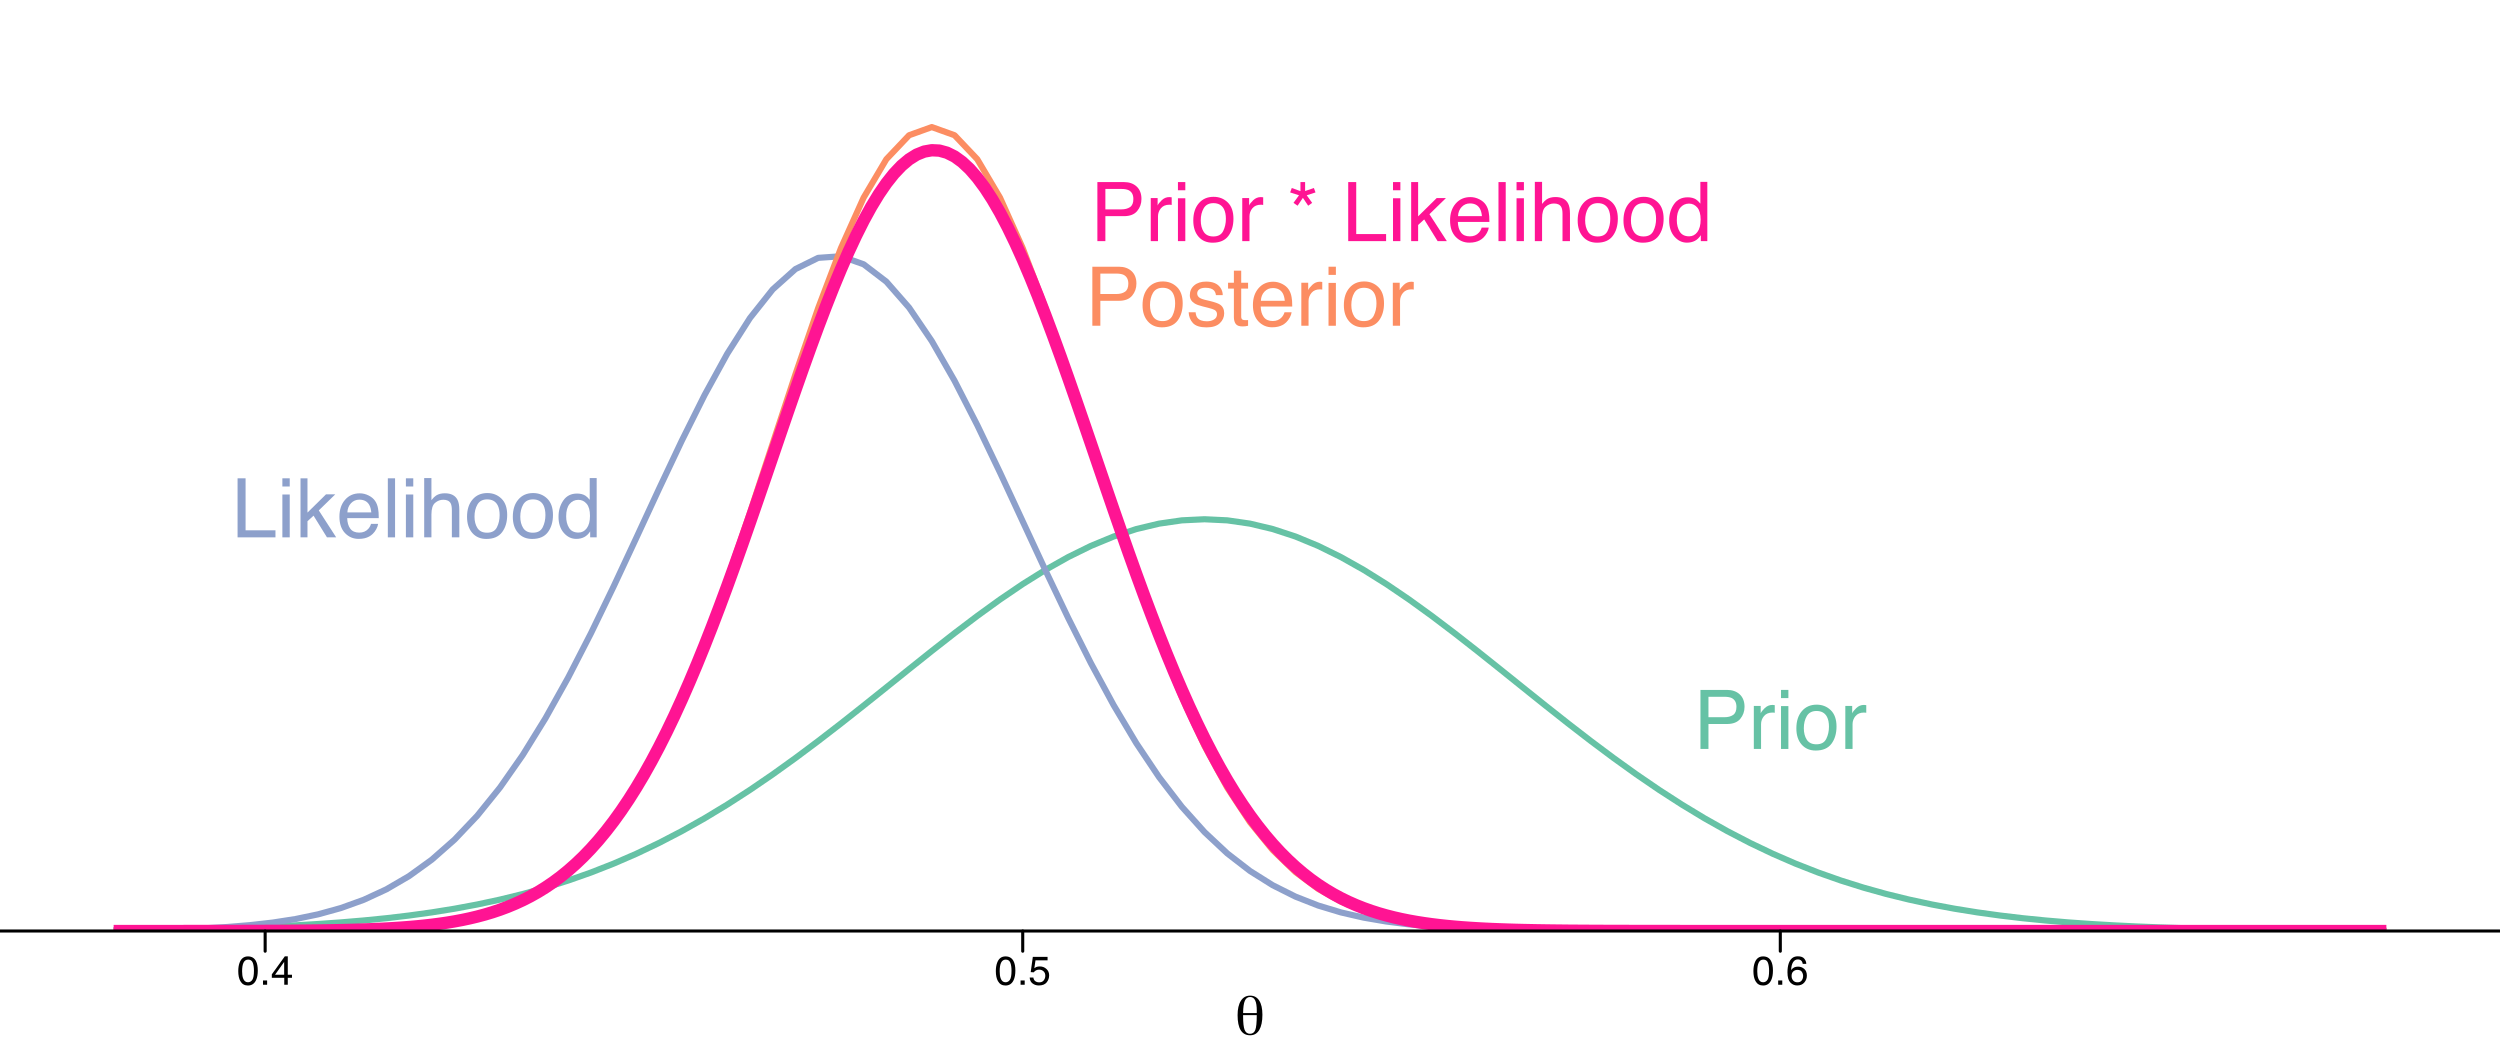 <?xml version="1.0" encoding="UTF-8"?>
<svg xmlns="http://www.w3.org/2000/svg" xmlns:xlink="http://www.w3.org/1999/xlink" width="864pt" height="360pt" viewBox="0 0 864 360" version="1.1">
<defs>
<g>
<symbol overflow="visible" id="glyph0-0">
<path style="stroke:none;" d="M 0.922 0 L 0.922 -20.406 L 17.109 -20.406 L 17.109 0 Z M 14.562 -2.562 L 14.562 -17.859 L 3.469 -17.859 L 3.469 -2.562 Z M 14.562 -2.562 "/>
</symbol>
<symbol overflow="visible" id="glyph0-1">
<path style="stroke:none;" d="M 2.438 -20.406 L 11.609 -20.406 C 13.43 -20.406 14.895 -19.895 16 -18.875 C 17.113 -17.852 17.672 -16.414 17.672 -14.562 C 17.672 -12.969 17.176 -11.578 16.188 -10.391 C 15.195 -9.211 13.672 -8.625 11.609 -8.625 L 5.203 -8.625 L 5.203 0 L 2.438 0 Z M 14.875 -14.547 C 14.875 -16.047 14.32 -17.066 13.219 -17.609 C 12.602 -17.891 11.766 -18.031 10.703 -18.031 L 5.203 -18.031 L 5.203 -10.969 L 10.703 -10.969 C 11.941 -10.969 12.945 -11.227 13.719 -11.75 C 14.488 -12.281 14.875 -13.211 14.875 -14.547 Z M 14.875 -14.547 "/>
</symbol>
<symbol overflow="visible" id="glyph0-2">
<path style="stroke:none;" d="M 1.906 -14.875 L 4.281 -14.875 L 4.281 -12.312 C 4.477 -12.812 4.953 -13.422 5.703 -14.141 C 6.461 -14.859 7.336 -15.219 8.328 -15.219 C 8.379 -15.219 8.457 -15.211 8.562 -15.203 C 8.676 -15.191 8.867 -15.172 9.141 -15.141 L 9.141 -12.5 C 8.992 -12.531 8.859 -12.551 8.734 -12.562 C 8.609 -12.57 8.473 -12.578 8.328 -12.578 C 7.066 -12.578 6.098 -12.172 5.422 -11.359 C 4.742 -10.547 4.406 -9.613 4.406 -8.562 L 4.406 0 L 1.906 0 Z M 1.906 -14.875 "/>
</symbol>
<symbol overflow="visible" id="glyph0-3">
<path style="stroke:none;" d="M 1.828 -14.812 L 4.375 -14.812 L 4.375 0 L 1.828 0 Z M 1.828 -20.406 L 4.375 -20.406 L 4.375 -17.578 L 1.828 -17.578 Z M 1.828 -20.406 "/>
</symbol>
<symbol overflow="visible" id="glyph0-4">
<path style="stroke:none;" d="M 7.734 -1.609 C 9.391 -1.609 10.523 -2.234 11.141 -3.484 C 11.766 -4.742 12.078 -6.145 12.078 -7.688 C 12.078 -9.07 11.852 -10.203 11.406 -11.078 C 10.695 -12.441 9.484 -13.125 7.766 -13.125 C 6.234 -13.125 5.117 -12.539 4.422 -11.375 C 3.734 -10.207 3.391 -8.801 3.391 -7.156 C 3.391 -5.57 3.734 -4.25 4.422 -3.188 C 5.117 -2.133 6.223 -1.609 7.734 -1.609 Z M 7.828 -15.312 C 9.754 -15.312 11.379 -14.672 12.703 -13.391 C 14.023 -12.109 14.688 -10.227 14.688 -7.75 C 14.688 -5.352 14.102 -3.367 12.938 -1.797 C 11.77 -0.234 9.957 0.547 7.5 0.547 C 5.457 0.547 3.832 -0.145 2.625 -1.531 C 1.414 -2.914 0.812 -4.773 0.812 -7.109 C 0.812 -9.609 1.445 -11.598 2.719 -13.078 C 3.988 -14.566 5.691 -15.312 7.828 -15.312 Z M 7.75 -15.234 Z M 7.75 -15.234 "/>
</symbol>
<symbol overflow="visible" id="glyph0-5">
<path style="stroke:none;" d="M 2.172 -20.406 L 4.938 -20.406 L 4.938 -2.438 L 15.266 -2.438 L 15.266 0 L 2.172 0 Z M 2.172 -20.406 "/>
</symbol>
<symbol overflow="visible" id="glyph0-6">
<path style="stroke:none;" d="M 1.781 -20.406 L 4.188 -20.406 L 4.188 -8.562 L 10.594 -14.875 L 13.797 -14.875 L 8.094 -9.312 L 14.109 0 L 10.922 0 L 6.281 -7.5 L 4.188 -5.578 L 4.188 0 L 1.781 0 Z M 1.781 -20.406 "/>
</symbol>
<symbol overflow="visible" id="glyph0-7">
<path style="stroke:none;" d="M 8.031 -15.219 C 9.082 -15.219 10.102 -14.969 11.094 -14.469 C 12.094 -13.969 12.848 -13.328 13.359 -12.547 C 13.859 -11.797 14.191 -10.922 14.359 -9.922 C 14.516 -9.234 14.594 -8.141 14.594 -6.641 L 3.688 -6.641 C 3.727 -5.129 4.082 -3.914 4.75 -3 C 5.414 -2.094 6.445 -1.641 7.844 -1.641 C 9.156 -1.641 10.195 -2.07 10.969 -2.938 C 11.414 -3.438 11.734 -4.016 11.922 -4.672 L 14.375 -4.672 C 14.312 -4.117 14.098 -3.504 13.734 -2.828 C 13.367 -2.16 12.957 -1.613 12.5 -1.188 C 11.738 -0.445 10.801 0.051 9.688 0.312 C 9.082 0.457 8.398 0.531 7.641 0.531 C 5.785 0.531 4.211 -0.141 2.922 -1.484 C 1.641 -2.836 1 -4.727 1 -7.156 C 1 -9.539 1.645 -11.477 2.938 -12.969 C 4.238 -14.469 5.938 -15.219 8.031 -15.219 Z M 12.016 -8.625 C 11.91 -9.707 11.676 -10.57 11.312 -11.219 C 10.625 -12.426 9.477 -13.031 7.875 -13.031 C 6.727 -13.031 5.766 -12.613 4.984 -11.781 C 4.211 -10.957 3.801 -9.906 3.75 -8.625 Z M 7.797 -15.234 Z M 7.797 -15.234 "/>
</symbol>
<symbol overflow="visible" id="glyph0-8">
<path style="stroke:none;" d="M 1.906 -20.406 L 4.406 -20.406 L 4.406 0 L 1.906 0 Z M 1.906 -20.406 "/>
</symbol>
<symbol overflow="visible" id="glyph0-9">
<path style="stroke:none;" d="M 1.828 -20.484 L 4.328 -20.484 L 4.328 -12.859 C 4.922 -13.609 5.457 -14.141 5.938 -14.453 C 6.738 -14.973 7.742 -15.234 8.953 -15.234 C 11.109 -15.234 12.57 -14.477 13.344 -12.969 C 13.758 -12.145 13.969 -11.004 13.969 -9.547 L 13.969 0 L 11.391 0 L 11.391 -9.375 C 11.391 -10.469 11.25 -11.27 10.969 -11.781 C 10.52 -12.594 9.672 -13 8.422 -13 C 7.379 -13 6.438 -12.641 5.594 -11.922 C 4.75 -11.211 4.328 -9.867 4.328 -7.891 L 4.328 0 L 1.828 0 Z M 1.828 -20.484 "/>
</symbol>
<symbol overflow="visible" id="glyph0-10">
<path style="stroke:none;" d="M 3.422 -7.266 C 3.422 -5.672 3.758 -4.336 4.438 -3.266 C 5.113 -2.191 6.195 -1.656 7.688 -1.656 C 8.844 -1.656 9.789 -2.148 10.531 -3.141 C 11.281 -4.141 11.656 -5.57 11.656 -7.438 C 11.656 -9.312 11.27 -10.703 10.5 -11.609 C 9.727 -12.516 8.781 -12.969 7.656 -12.969 C 6.395 -12.969 5.375 -12.484 4.594 -11.516 C 3.812 -10.555 3.422 -9.141 3.422 -7.266 Z M 7.188 -15.141 C 8.32 -15.141 9.273 -14.898 10.047 -14.422 C 10.492 -14.141 11 -13.656 11.562 -12.969 L 11.562 -20.484 L 13.969 -20.484 L 13.969 0 L 11.719 0 L 11.719 -2.062 C 11.133 -1.145 10.441 -0.484 9.641 -0.078 C 8.848 0.328 7.938 0.531 6.906 0.531 C 5.25 0.531 3.812 -0.164 2.594 -1.562 C 1.383 -2.957 0.781 -4.812 0.781 -7.125 C 0.781 -9.289 1.332 -11.164 2.438 -12.75 C 3.539 -14.344 5.125 -15.141 7.188 -15.141 Z M 7.188 -15.141 "/>
</symbol>
<symbol overflow="visible" id="glyph0-11">
<path style="stroke:none;" d="M 3.328 -4.672 C 3.398 -3.836 3.609 -3.195 3.953 -2.75 C 4.578 -1.945 5.664 -1.547 7.219 -1.547 C 8.145 -1.547 8.957 -1.742 9.656 -2.141 C 10.363 -2.547 10.719 -3.172 10.719 -4.016 C 10.719 -4.648 10.438 -5.133 9.875 -5.469 C 9.52 -5.676 8.805 -5.914 7.734 -6.188 L 5.75 -6.688 C 4.477 -7 3.547 -7.348 2.953 -7.734 C 1.867 -8.41 1.328 -9.348 1.328 -10.547 C 1.328 -11.953 1.832 -13.086 2.844 -13.953 C 3.863 -14.828 5.234 -15.266 6.953 -15.266 C 9.191 -15.266 10.805 -14.609 11.797 -13.297 C 12.41 -12.461 12.711 -11.562 12.703 -10.594 L 10.344 -10.594 C 10.289 -11.164 10.086 -11.68 9.734 -12.141 C 9.16 -12.797 8.164 -13.125 6.75 -13.125 C 5.801 -13.125 5.082 -12.941 4.594 -12.578 C 4.113 -12.223 3.875 -11.75 3.875 -11.156 C 3.875 -10.508 4.191 -9.988 4.828 -9.594 C 5.203 -9.363 5.75 -9.16 6.469 -8.984 L 8.125 -8.594 C 9.926 -8.156 11.129 -7.734 11.734 -7.328 C 12.711 -6.68 13.203 -5.676 13.203 -4.312 C 13.203 -2.977 12.695 -1.832 11.688 -0.875 C 10.688 0.082 9.156 0.562 7.094 0.562 C 4.883 0.562 3.316 0.062 2.391 -0.938 C 1.473 -1.938 0.984 -3.18 0.922 -4.672 Z M 7.016 -15.234 Z M 7.016 -15.234 "/>
</symbol>
<symbol overflow="visible" id="glyph0-12">
<path style="stroke:none;" d="M 2.328 -19.031 L 4.859 -19.031 L 4.859 -14.875 L 7.234 -14.875 L 7.234 -12.844 L 4.859 -12.844 L 4.859 -3.125 C 4.859 -2.602 5.035 -2.254 5.391 -2.078 C 5.586 -1.984 5.91 -1.938 6.359 -1.938 C 6.484 -1.938 6.613 -1.938 6.75 -1.938 C 6.883 -1.938 7.047 -1.945 7.234 -1.969 L 7.234 0 C 6.953 0.082 6.656 0.141 6.344 0.172 C 6.031 0.211 5.691 0.234 5.328 0.234 C 4.16 0.234 3.367 -0.062 2.953 -0.656 C 2.535 -1.258 2.328 -2.035 2.328 -2.984 L 2.328 -12.844 L 0.312 -12.844 L 0.312 -14.875 L 2.328 -14.875 Z M 2.328 -19.031 "/>
</symbol>
<symbol overflow="visible" id="glyph0-13">
<path style="stroke:none;" d=""/>
</symbol>
<symbol overflow="visible" id="glyph0-14">
<path style="stroke:none;" d="M 6.25 -20.406 L 6.25 -17.312 L 9.281 -18.359 L 9.844 -16.828 L 6.812 -15.844 L 8.688 -13.219 L 7.312 -12.234 L 5.484 -14.953 L 3.656 -12.234 L 2.234 -13.219 L 4.141 -15.844 L 1.078 -16.828 L 1.641 -18.359 L 4.641 -17.281 L 4.641 -20.406 Z M 6.25 -20.406 "/>
</symbol>
<symbol overflow="visible" id="glyph1-0">
<path style="stroke:none;" d="M 0.453 0 L 0.453 -10.047 L 8.422 -10.047 L 8.422 0 Z M 7.172 -1.266 L 7.172 -8.781 L 1.703 -8.781 L 1.703 -1.266 Z M 7.172 -1.266 "/>
</symbol>
<symbol overflow="visible" id="glyph1-1">
<path style="stroke:none;" d="M 3.781 -9.797 C 5.051 -9.797 5.969 -9.27 6.531 -8.219 C 6.969 -7.414 7.188 -6.312 7.188 -4.906 C 7.188 -3.57 6.988 -2.473 6.594 -1.609 C 6.02 -0.359 5.082 0.266 3.781 0.266 C 2.602 0.266 1.727 -0.242 1.156 -1.266 C 0.676 -2.117 0.438 -3.266 0.438 -4.703 C 0.438 -5.805 0.582 -6.758 0.875 -7.562 C 1.406 -9.051 2.375 -9.797 3.781 -9.797 Z M 3.781 -0.859 C 4.414 -0.859 4.922 -1.141 5.297 -1.703 C 5.672 -2.266 5.859 -3.316 5.859 -4.859 C 5.859 -5.973 5.723 -6.891 5.453 -7.609 C 5.18 -8.328 4.648 -8.688 3.859 -8.688 C 3.141 -8.688 2.609 -8.344 2.266 -7.656 C 1.93 -6.977 1.766 -5.977 1.766 -4.656 C 1.766 -3.656 1.875 -2.852 2.094 -2.25 C 2.414 -1.32 2.977 -0.859 3.781 -0.859 Z M 3.781 -0.859 "/>
</symbol>
<symbol overflow="visible" id="glyph1-2">
<path style="stroke:none;" d="M 1.203 -1.484 L 2.625 -1.484 L 2.625 0 L 1.203 0 Z M 1.203 -1.484 "/>
</symbol>
<symbol overflow="visible" id="glyph1-3">
<path style="stroke:none;" d="M 4.625 -3.469 L 4.625 -7.906 L 1.484 -3.469 Z M 4.656 0 L 4.656 -2.391 L 0.359 -2.391 L 0.359 -3.594 L 4.844 -9.812 L 5.875 -9.812 L 5.875 -3.469 L 7.328 -3.469 L 7.328 -2.391 L 5.875 -2.391 L 5.875 0 Z M 4.656 0 "/>
</symbol>
<symbol overflow="visible" id="glyph1-4">
<path style="stroke:none;" d="M 1.734 -2.5 C 1.816 -1.789 2.141 -1.305 2.703 -1.047 C 2.992 -0.898 3.332 -0.828 3.719 -0.828 C 4.445 -0.828 4.984 -1.062 5.328 -1.531 C 5.68 -2 5.859 -2.516 5.859 -3.078 C 5.859 -3.766 5.648 -4.289 5.234 -4.656 C 4.816 -5.031 4.316 -5.219 3.734 -5.219 C 3.316 -5.219 2.953 -5.133 2.641 -4.969 C 2.336 -4.812 2.082 -4.586 1.875 -4.297 L 0.812 -4.359 L 1.547 -9.625 L 6.641 -9.625 L 6.641 -8.438 L 2.469 -8.438 L 2.062 -5.719 C 2.289 -5.883 2.504 -6.016 2.703 -6.109 C 3.066 -6.254 3.488 -6.328 3.969 -6.328 C 4.863 -6.328 5.625 -6.035 6.25 -5.453 C 6.875 -4.879 7.188 -4.148 7.188 -3.266 C 7.188 -2.336 6.898 -1.52 6.328 -0.812 C 5.754 -0.102 4.844 0.25 3.594 0.25 C 2.801 0.25 2.098 0.023 1.484 -0.422 C 0.867 -0.867 0.523 -1.562 0.453 -2.5 Z M 1.734 -2.5 "/>
</symbol>
<symbol overflow="visible" id="glyph1-5">
<path style="stroke:none;" d="M 4.094 -9.828 C 5.188 -9.828 5.945 -9.539 6.375 -8.969 C 6.812 -8.406 7.031 -7.82 7.031 -7.219 L 5.812 -7.219 C 5.738 -7.613 5.625 -7.922 5.469 -8.141 C 5.164 -8.547 4.711 -8.75 4.109 -8.75 C 3.422 -8.75 2.875 -8.43 2.469 -7.797 C 2.062 -7.16 1.836 -6.25 1.797 -5.062 C 2.078 -5.477 2.43 -5.789 2.859 -6 C 3.254 -6.176 3.691 -6.266 4.172 -6.266 C 4.992 -6.266 5.707 -6.004 6.312 -5.484 C 6.926 -4.961 7.234 -4.18 7.234 -3.141 C 7.234 -2.254 6.941 -1.469 6.359 -0.781 C 5.785 -0.094 4.961 0.25 3.891 0.25 C 2.973 0.25 2.18 -0.094 1.516 -0.781 C 0.859 -1.477 0.531 -2.648 0.531 -4.297 C 0.531 -5.516 0.676 -6.547 0.969 -7.391 C 1.539 -9.016 2.582 -9.828 4.094 -9.828 Z M 4 -0.844 C 4.656 -0.844 5.141 -1.055 5.453 -1.484 C 5.773 -1.922 5.938 -2.438 5.938 -3.031 C 5.938 -3.531 5.789 -4.004 5.5 -4.453 C 5.219 -4.91 4.695 -5.141 3.938 -5.141 C 3.414 -5.141 2.953 -4.961 2.547 -4.609 C 2.148 -4.266 1.953 -3.738 1.953 -3.031 C 1.953 -2.414 2.133 -1.895 2.5 -1.469 C 2.863 -1.051 3.363 -0.844 4 -0.844 Z M 4 -0.844 "/>
</symbol>
<symbol overflow="visible" id="glyph2-0">
<path style="stroke:none;" d="M 1 3.531 L 1 -14.109 L 11 -14.109 L 11 3.531 Z M 2.125 2.422 L 9.891 2.422 L 9.891 -12.984 L 2.125 -12.984 Z M 2.125 2.422 "/>
</symbol>
<symbol overflow="visible" id="glyph2-1">
<path style="stroke:none;" d="M 2.828 -6.719 L 2.828 -6.266 C 2.828 -4.047 3.004 -2.488 3.359 -1.594 C 3.723 -0.707 4.336 -0.266 5.203 -0.266 C 6.078 -0.266 6.688 -0.695 7.031 -1.562 C 7.375 -2.438 7.547 -4.156 7.547 -6.719 Z M 7.547 -7.422 C 7.547 -7.516 7.547 -7.641 7.547 -7.797 C 7.555 -7.953 7.562 -8.066 7.562 -8.141 C 7.562 -9.816 7.375 -11.039 7 -11.812 C 6.633 -12.594 6.051 -12.984 5.25 -12.984 C 4.414 -12.984 3.805 -12.547 3.422 -11.672 C 3.047 -10.797 2.848 -9.379 2.828 -7.422 Z M 5.25 -13.453 C 6.613 -13.453 7.66 -12.883 8.391 -11.75 C 9.129 -10.613 9.5 -8.984 9.5 -6.859 C 9.5 -4.566 9.133 -2.805 8.406 -1.578 C 7.676 -0.359 6.629 0.25 5.266 0.25 C 3.816 0.25 2.727 -0.332 2 -1.5 C 1.281 -2.664 0.922 -4.398 0.922 -6.703 C 0.922 -8.828 1.301 -10.484 2.062 -11.672 C 2.82 -12.859 3.883 -13.453 5.25 -13.453 Z M 5.25 -13.453 "/>
</symbol>
</g>
<clipPath id="clip1">
  <path d="M 38 178 L 826 178 L 826 321.762 L 38 321.762 Z M 38 178 "/>
</clipPath>
<clipPath id="clip2">
  <path d="M 38 87 L 826 87 L 826 321.762 L 38 321.762 Z M 38 87 "/>
</clipPath>
<clipPath id="clip3">
  <path d="M 38 42 L 826 42 L 826 321.762 L 38 321.762 Z M 38 42 "/>
</clipPath>
<clipPath id="clip4">
  <path d="M 37 49 L 827 49 L 827 321.762 L 37 321.762 Z M 37 49 "/>
</clipPath>
</defs>
<g id="surface49">
<rect x="0" y="0" width="864" height="360" style="fill:rgb(100%,100%,100%);fill-opacity:1;stroke:none;"/>
<g clip-path="url(#clip1)" clip-rule="nonzero">
<path style="fill:none;stroke-width:2.134;stroke-linecap:butt;stroke-linejoin:round;stroke:rgb(40%,76.078%,64.706%);stroke-opacity:1;stroke-miterlimit:10;" d="M 39.273 321.465 L 47.129 321.379 L 54.98 321.27 L 62.836 321.133 L 70.691 320.965 L 78.547 320.754 L 86.398 320.496 L 94.254 320.18 L 102.109 319.797 L 109.965 319.336 L 117.816 318.781 L 125.672 318.117 L 133.527 317.332 L 141.383 316.402 L 149.238 315.316 L 157.09 314.051 L 164.945 312.586 L 172.801 310.898 L 180.656 308.973 L 188.508 306.781 L 196.363 304.312 L 204.219 301.547 L 212.074 298.465 L 219.926 295.055 L 227.781 291.312 L 235.637 287.23 L 243.492 282.809 L 251.344 278.059 L 259.199 272.988 L 267.055 267.621 L 274.91 261.98 L 282.762 256.109 L 290.617 250.047 L 298.473 243.84 L 306.328 237.551 L 314.184 231.238 L 322.035 224.973 L 329.891 218.828 L 337.746 212.875 L 345.602 207.191 L 353.453 201.859 L 361.309 196.945 L 369.164 192.527 L 377.02 188.664 L 384.871 185.418 L 392.727 182.84 L 400.582 180.969 L 408.438 179.832 L 416.289 179.453 L 424.145 179.832 L 432 180.969 L 439.855 182.84 L 447.711 185.418 L 455.562 188.664 L 463.418 192.527 L 471.273 196.945 L 479.129 201.859 L 486.98 207.191 L 494.836 212.875 L 502.691 218.828 L 510.547 224.973 L 518.398 231.238 L 526.254 237.551 L 534.109 243.84 L 541.965 250.047 L 549.816 256.109 L 557.672 261.98 L 565.527 267.621 L 573.383 272.988 L 581.238 278.059 L 589.09 282.809 L 596.945 287.23 L 604.801 291.312 L 612.656 295.055 L 620.508 298.465 L 628.363 301.547 L 636.219 304.312 L 644.074 306.781 L 651.926 308.973 L 659.781 310.898 L 667.637 312.586 L 675.492 314.051 L 683.344 315.316 L 691.199 316.402 L 699.055 317.332 L 706.91 318.117 L 714.762 318.781 L 722.617 319.336 L 730.473 319.797 L 738.328 320.18 L 746.184 320.496 L 754.035 320.754 L 761.891 320.965 L 769.746 321.133 L 777.602 321.27 L 785.453 321.379 L 793.309 321.465 L 801.164 321.531 L 809.02 321.586 L 816.871 321.629 L 824.727 321.66 "/>
</g>
<g style="fill:rgb(40%,76.078%,64.706%);fill-opacity:1;">
  <use xlink:href="#glyph0-1" x="585.238" y="258.84"/>
  <use xlink:href="#glyph0-2" x="604.216" y="258.84"/>
  <use xlink:href="#glyph0-3" x="613.691" y="258.84"/>
  <use xlink:href="#glyph0-4" x="620.012" y="258.84"/>
  <use xlink:href="#glyph0-2" x="635.836" y="258.84"/>
</g>
<g clip-path="url(#clip2)" clip-rule="nonzero">
<path style="fill:none;stroke-width:2.134;stroke-linecap:butt;stroke-linejoin:round;stroke:rgb(55.294%,62.745%,79.608%);stroke-opacity:1;stroke-miterlimit:10;" d="M 39.273 321.59 L 47.129 321.496 L 54.98 321.348 L 62.836 321.133 L 70.691 320.82 L 78.547 320.367 L 86.398 319.73 L 94.254 318.84 L 102.109 317.625 L 109.965 315.988 L 117.816 313.816 L 125.672 310.984 L 133.527 307.352 L 141.383 302.773 L 149.238 297.094 L 157.09 290.176 L 164.945 281.898 L 172.801 272.168 L 180.656 260.941 L 188.508 248.246 L 196.363 234.168 L 204.219 218.887 L 212.074 202.668 L 219.926 185.863 L 227.781 168.902 L 235.637 152.285 L 243.492 136.547 L 251.344 122.242 L 259.199 109.906 L 267.055 100.02 L 274.91 92.992 L 282.762 89.117 L 290.617 88.559 L 298.473 91.34 L 306.328 97.344 L 314.184 106.316 L 322.035 117.887 L 329.891 131.594 L 337.746 146.914 L 345.602 163.301 L 353.453 180.203 L 361.309 197.113 L 369.164 213.57 L 377.02 229.199 L 384.871 243.699 L 392.727 256.871 L 400.582 268.59 L 408.438 278.816 L 416.289 287.574 L 424.145 294.934 L 432 301.008 L 439.855 305.938 L 447.711 309.871 L 455.562 312.953 L 463.418 315.328 L 471.273 317.133 L 479.129 318.477 L 486.98 319.465 L 494.836 320.18 L 502.691 320.688 L 510.547 321.043 L 518.398 321.285 L 526.254 321.453 L 534.109 321.562 L 541.965 321.637 L 549.816 321.684 L 557.672 321.715 L 565.527 321.734 L 573.383 321.746 L 581.238 321.754 L 589.09 321.758 L 596.945 321.758 L 604.801 321.762 L 824.727 321.762 "/>
</g>
<g style="fill:rgb(55.294%,62.745%,79.608%);fill-opacity:1;">
  <use xlink:href="#glyph0-5" x="79.934" y="185.711"/>
  <use xlink:href="#glyph0-3" x="95.758" y="185.711"/>
  <use xlink:href="#glyph0-6" x="102.079" y="185.711"/>
  <use xlink:href="#glyph0-7" x="116.305" y="185.711"/>
  <use xlink:href="#glyph0-8" x="132.129" y="185.711"/>
  <use xlink:href="#glyph0-3" x="138.451" y="185.711"/>
  <use xlink:href="#glyph0-9" x="144.772" y="185.711"/>
  <use xlink:href="#glyph0-4" x="160.596" y="185.711"/>
  <use xlink:href="#glyph0-4" x="176.42" y="185.711"/>
  <use xlink:href="#glyph0-10" x="192.244" y="185.711"/>
</g>
<g clip-path="url(#clip3)" clip-rule="nonzero">
<path style="fill:none;stroke-width:2.134;stroke-linecap:butt;stroke-linejoin:round;stroke:rgb(98.824%,55.294%,38.431%);stroke-opacity:1;stroke-miterlimit:10;" d="M 39.273 321.762 L 54.98 321.762 L 70.691 321.754 L 78.547 321.746 L 86.398 321.734 L 94.254 321.711 L 102.109 321.668 L 109.965 321.598 L 117.816 321.48 L 125.672 321.289 L 133.527 320.984 L 141.383 320.504 L 149.238 319.773 L 157.09 318.676 L 164.945 317.074 L 172.801 314.781 L 180.656 311.578 L 188.508 307.207 L 196.363 301.379 L 204.219 293.793 L 212.074 284.16 L 219.926 272.234 L 227.781 257.84 L 235.637 240.93 L 243.492 221.613 L 251.344 200.188 L 259.199 177.156 L 267.055 153.242 L 274.91 129.336 L 282.762 106.477 L 290.617 85.77 L 298.473 68.297 L 306.328 55.027 L 314.184 46.738 L 322.035 43.918 L 329.891 46.738 L 337.746 55.027 L 345.602 68.297 L 353.453 85.77 L 361.309 106.477 L 369.164 129.336 L 377.02 153.242 L 384.871 177.156 L 392.727 200.188 L 400.582 221.613 L 408.438 240.93 L 416.289 257.84 L 424.145 272.234 L 432 284.16 L 439.855 293.793 L 447.711 301.379 L 455.562 307.207 L 463.418 311.578 L 471.273 314.781 L 479.129 317.074 L 486.98 318.676 L 494.836 319.773 L 502.691 320.504 L 510.547 320.984 L 518.398 321.289 L 526.254 321.48 L 534.109 321.598 L 541.965 321.668 L 549.816 321.711 L 557.672 321.734 L 565.527 321.746 L 573.383 321.754 L 581.238 321.758 L 589.09 321.762 L 824.727 321.762 "/>
</g>
<g style="fill:rgb(98.824%,55.294%,38.431%);fill-opacity:1;">
  <use xlink:href="#glyph0-1" x="375.074" y="112.582"/>
  <use xlink:href="#glyph0-4" x="394.052" y="112.582"/>
  <use xlink:href="#glyph0-11" x="409.876" y="112.582"/>
  <use xlink:href="#glyph0-12" x="424.102" y="112.582"/>
  <use xlink:href="#glyph0-7" x="432.008" y="112.582"/>
  <use xlink:href="#glyph0-2" x="447.832" y="112.582"/>
  <use xlink:href="#glyph0-3" x="457.307" y="112.582"/>
  <use xlink:href="#glyph0-4" x="463.628" y="112.582"/>
  <use xlink:href="#glyph0-2" x="479.452" y="112.582"/>
</g>
<g clip-path="url(#clip4)" clip-rule="nonzero">
<path style="fill:none;stroke-width:4.268;stroke-linecap:butt;stroke-linejoin:round;stroke:rgb(100%,7.843%,57.647%);stroke-opacity:1;stroke-miterlimit:10;" d="M 39.273 321.762 L 52.363 321.762 L 54.98 321.758 L 62.836 321.758 L 65.453 321.754 L 70.691 321.754 L 75.926 321.746 L 78.547 321.742 L 83.781 321.734 L 86.398 321.727 L 89.02 321.719 L 91.637 321.711 L 96.871 321.688 L 99.492 321.672 L 102.109 321.652 L 104.727 321.629 L 107.344 321.602 L 109.965 321.57 L 112.582 321.535 L 115.199 321.488 L 117.816 321.438 L 120.438 321.379 L 123.055 321.309 L 125.672 321.227 L 128.289 321.129 L 130.91 321.02 L 133.527 320.891 L 136.145 320.742 L 138.762 320.57 L 141.383 320.371 L 144 320.145 L 146.617 319.883 L 149.238 319.59 L 151.855 319.25 L 154.473 318.867 L 157.09 318.43 L 159.711 317.938 L 162.328 317.383 L 164.945 316.758 L 167.562 316.059 L 170.184 315.273 L 172.801 314.395 L 175.418 313.418 L 178.035 312.328 L 180.656 311.125 L 183.273 309.793 L 185.891 308.32 L 188.508 306.703 L 191.129 304.93 L 193.746 302.984 L 196.363 300.863 L 198.98 298.551 L 201.602 296.043 L 204.219 293.324 L 206.836 290.387 L 209.453 287.219 L 212.074 283.82 L 214.691 280.176 L 217.309 276.281 L 219.926 272.133 L 222.547 267.723 L 225.164 263.051 L 227.781 258.113 L 230.398 252.914 L 233.02 247.453 L 235.637 241.734 L 238.254 235.762 L 240.871 229.551 L 243.492 223.105 L 246.109 216.441 L 248.727 209.57 L 251.344 202.52 L 253.965 195.301 L 256.582 187.938 L 259.199 180.457 L 261.816 172.887 L 264.438 165.25 L 267.055 157.59 L 269.672 149.926 L 272.289 142.301 L 274.91 134.75 L 277.527 127.309 L 280.145 120.012 L 282.762 112.902 L 285.383 106.016 L 288 99.387 L 290.617 93.062 L 293.238 87.07 L 295.855 81.453 L 298.473 76.238 L 301.09 71.461 L 303.711 67.148 L 306.328 63.332 L 308.945 60.031 L 311.562 57.27 L 314.184 55.066 L 316.801 53.434 L 319.418 52.383 L 322.035 51.922 L 324.656 52.051 L 327.273 52.773 L 329.891 54.078 L 332.508 55.965 L 335.129 58.414 L 337.746 61.414 L 340.363 64.945 L 342.98 68.98 L 345.602 73.5 L 348.219 78.473 L 350.836 83.871 L 353.453 89.656 L 356.074 95.801 L 358.691 102.262 L 361.309 109.008 L 363.926 115.996 L 366.547 123.191 L 369.164 130.559 L 371.781 138.051 L 374.398 145.641 L 377.02 153.285 L 379.637 160.953 L 382.254 168.605 L 384.871 176.219 L 387.492 183.754 L 390.109 191.184 L 392.727 198.488 L 395.344 205.637 L 397.965 212.609 L 400.582 219.391 L 403.199 225.961 L 405.816 232.305 L 408.438 238.414 L 411.055 244.273 L 413.672 249.879 L 416.289 255.227 L 418.91 260.312 L 421.527 265.133 L 424.145 269.691 L 426.762 273.984 L 429.383 278.023 L 432 281.805 L 434.617 285.34 L 437.238 288.637 L 439.855 291.703 L 442.473 294.543 L 445.09 297.168 L 447.711 299.59 L 450.328 301.816 L 452.945 303.859 L 455.562 305.727 L 458.184 307.434 L 460.801 308.984 L 463.418 310.395 L 466.035 311.668 L 468.656 312.82 L 471.273 313.859 L 473.891 314.793 L 476.508 315.629 L 479.129 316.375 L 481.746 317.043 L 484.363 317.637 L 486.98 318.164 L 489.602 318.629 L 492.219 319.039 L 494.836 319.402 L 497.453 319.723 L 500.074 320.004 L 502.691 320.246 L 505.309 320.461 L 507.926 320.648 L 510.547 320.809 L 513.164 320.949 L 515.781 321.07 L 518.398 321.172 L 521.02 321.262 L 523.637 321.34 L 526.254 321.406 L 528.871 321.461 L 531.492 321.512 L 534.109 321.551 L 536.727 321.586 L 539.344 321.613 L 541.965 321.641 L 544.582 321.66 L 549.816 321.691 L 552.438 321.703 L 555.055 321.715 L 560.289 321.73 L 562.91 321.734 L 565.527 321.742 L 570.762 321.75 L 573.383 321.75 L 576 321.754 L 578.617 321.754 L 581.238 321.758 L 589.09 321.758 L 591.711 321.762 L 824.727 321.762 "/>
</g>
<g style="fill:rgb(100%,7.843%,57.647%);fill-opacity:1;">
  <use xlink:href="#glyph0-1" x="376.816" y="83.332"/>
  <use xlink:href="#glyph0-2" x="395.794" y="83.332"/>
  <use xlink:href="#glyph0-3" x="405.269" y="83.332"/>
  <use xlink:href="#glyph0-4" x="411.59" y="83.332"/>
  <use xlink:href="#glyph0-2" x="427.415" y="83.332"/>
  <use xlink:href="#glyph0-13" x="436.89" y="83.332"/>
  <use xlink:href="#glyph0-14" x="444.795" y="83.332"/>
  <use xlink:href="#glyph0-13" x="455.867" y="83.332"/>
  <use xlink:href="#glyph0-5" x="463.772" y="83.332"/>
  <use xlink:href="#glyph0-3" x="479.596" y="83.332"/>
  <use xlink:href="#glyph0-6" x="485.918" y="83.332"/>
  <use xlink:href="#glyph0-7" x="500.144" y="83.332"/>
  <use xlink:href="#glyph0-8" x="515.968" y="83.332"/>
  <use xlink:href="#glyph0-3" x="522.289" y="83.332"/>
  <use xlink:href="#glyph0-9" x="528.611" y="83.332"/>
  <use xlink:href="#glyph0-4" x="544.435" y="83.332"/>
  <use xlink:href="#glyph0-4" x="560.259" y="83.332"/>
  <use xlink:href="#glyph0-10" x="576.083" y="83.332"/>
</g>
<path style="fill:none;stroke-width:1.067;stroke-linecap:round;stroke-linejoin:round;stroke:rgb(0%,0%,0%);stroke-opacity:1;stroke-miterlimit:10;" d="M 0 321.762 L 864 321.762 "/>
<path style="fill:none;stroke-width:1.067;stroke-linecap:round;stroke-linejoin:round;stroke:rgb(0%,0%,0%);stroke-opacity:1;stroke-miterlimit:10;" d="M 91.637 328.734 L 91.637 321.762 "/>
<path style="fill:none;stroke-width:1.067;stroke-linecap:round;stroke-linejoin:round;stroke:rgb(0%,0%,0%);stroke-opacity:1;stroke-miterlimit:10;" d="M 353.453 328.734 L 353.453 321.762 "/>
<path style="fill:none;stroke-width:1.067;stroke-linecap:round;stroke-linejoin:round;stroke:rgb(0%,0%,0%);stroke-opacity:1;stroke-miterlimit:10;" d="M 615.273 328.734 L 615.273 321.762 "/>
<g style="fill:rgb(0%,0%,0%);fill-opacity:1;">
  <use xlink:href="#glyph1-1" x="81.906" y="340.328"/>
  <use xlink:href="#glyph1-2" x="89.692" y="340.328"/>
  <use xlink:href="#glyph1-3" x="93.582" y="340.328"/>
</g>
<g style="fill:rgb(0%,0%,0%);fill-opacity:1;">
  <use xlink:href="#glyph1-1" x="343.723" y="340.328"/>
  <use xlink:href="#glyph1-2" x="351.509" y="340.328"/>
  <use xlink:href="#glyph1-4" x="355.398" y="340.328"/>
</g>
<g style="fill:rgb(0%,0%,0%);fill-opacity:1;">
  <use xlink:href="#glyph1-1" x="605.543" y="340.328"/>
  <use xlink:href="#glyph1-2" x="613.329" y="340.328"/>
  <use xlink:href="#glyph1-5" x="617.219" y="340.328"/>
</g>
<g style="fill:rgb(0%,0%,0%);fill-opacity:1;">
  <use xlink:href="#glyph2-1" x="426.789" y="357.543"/>
</g>
</g>
</svg>
